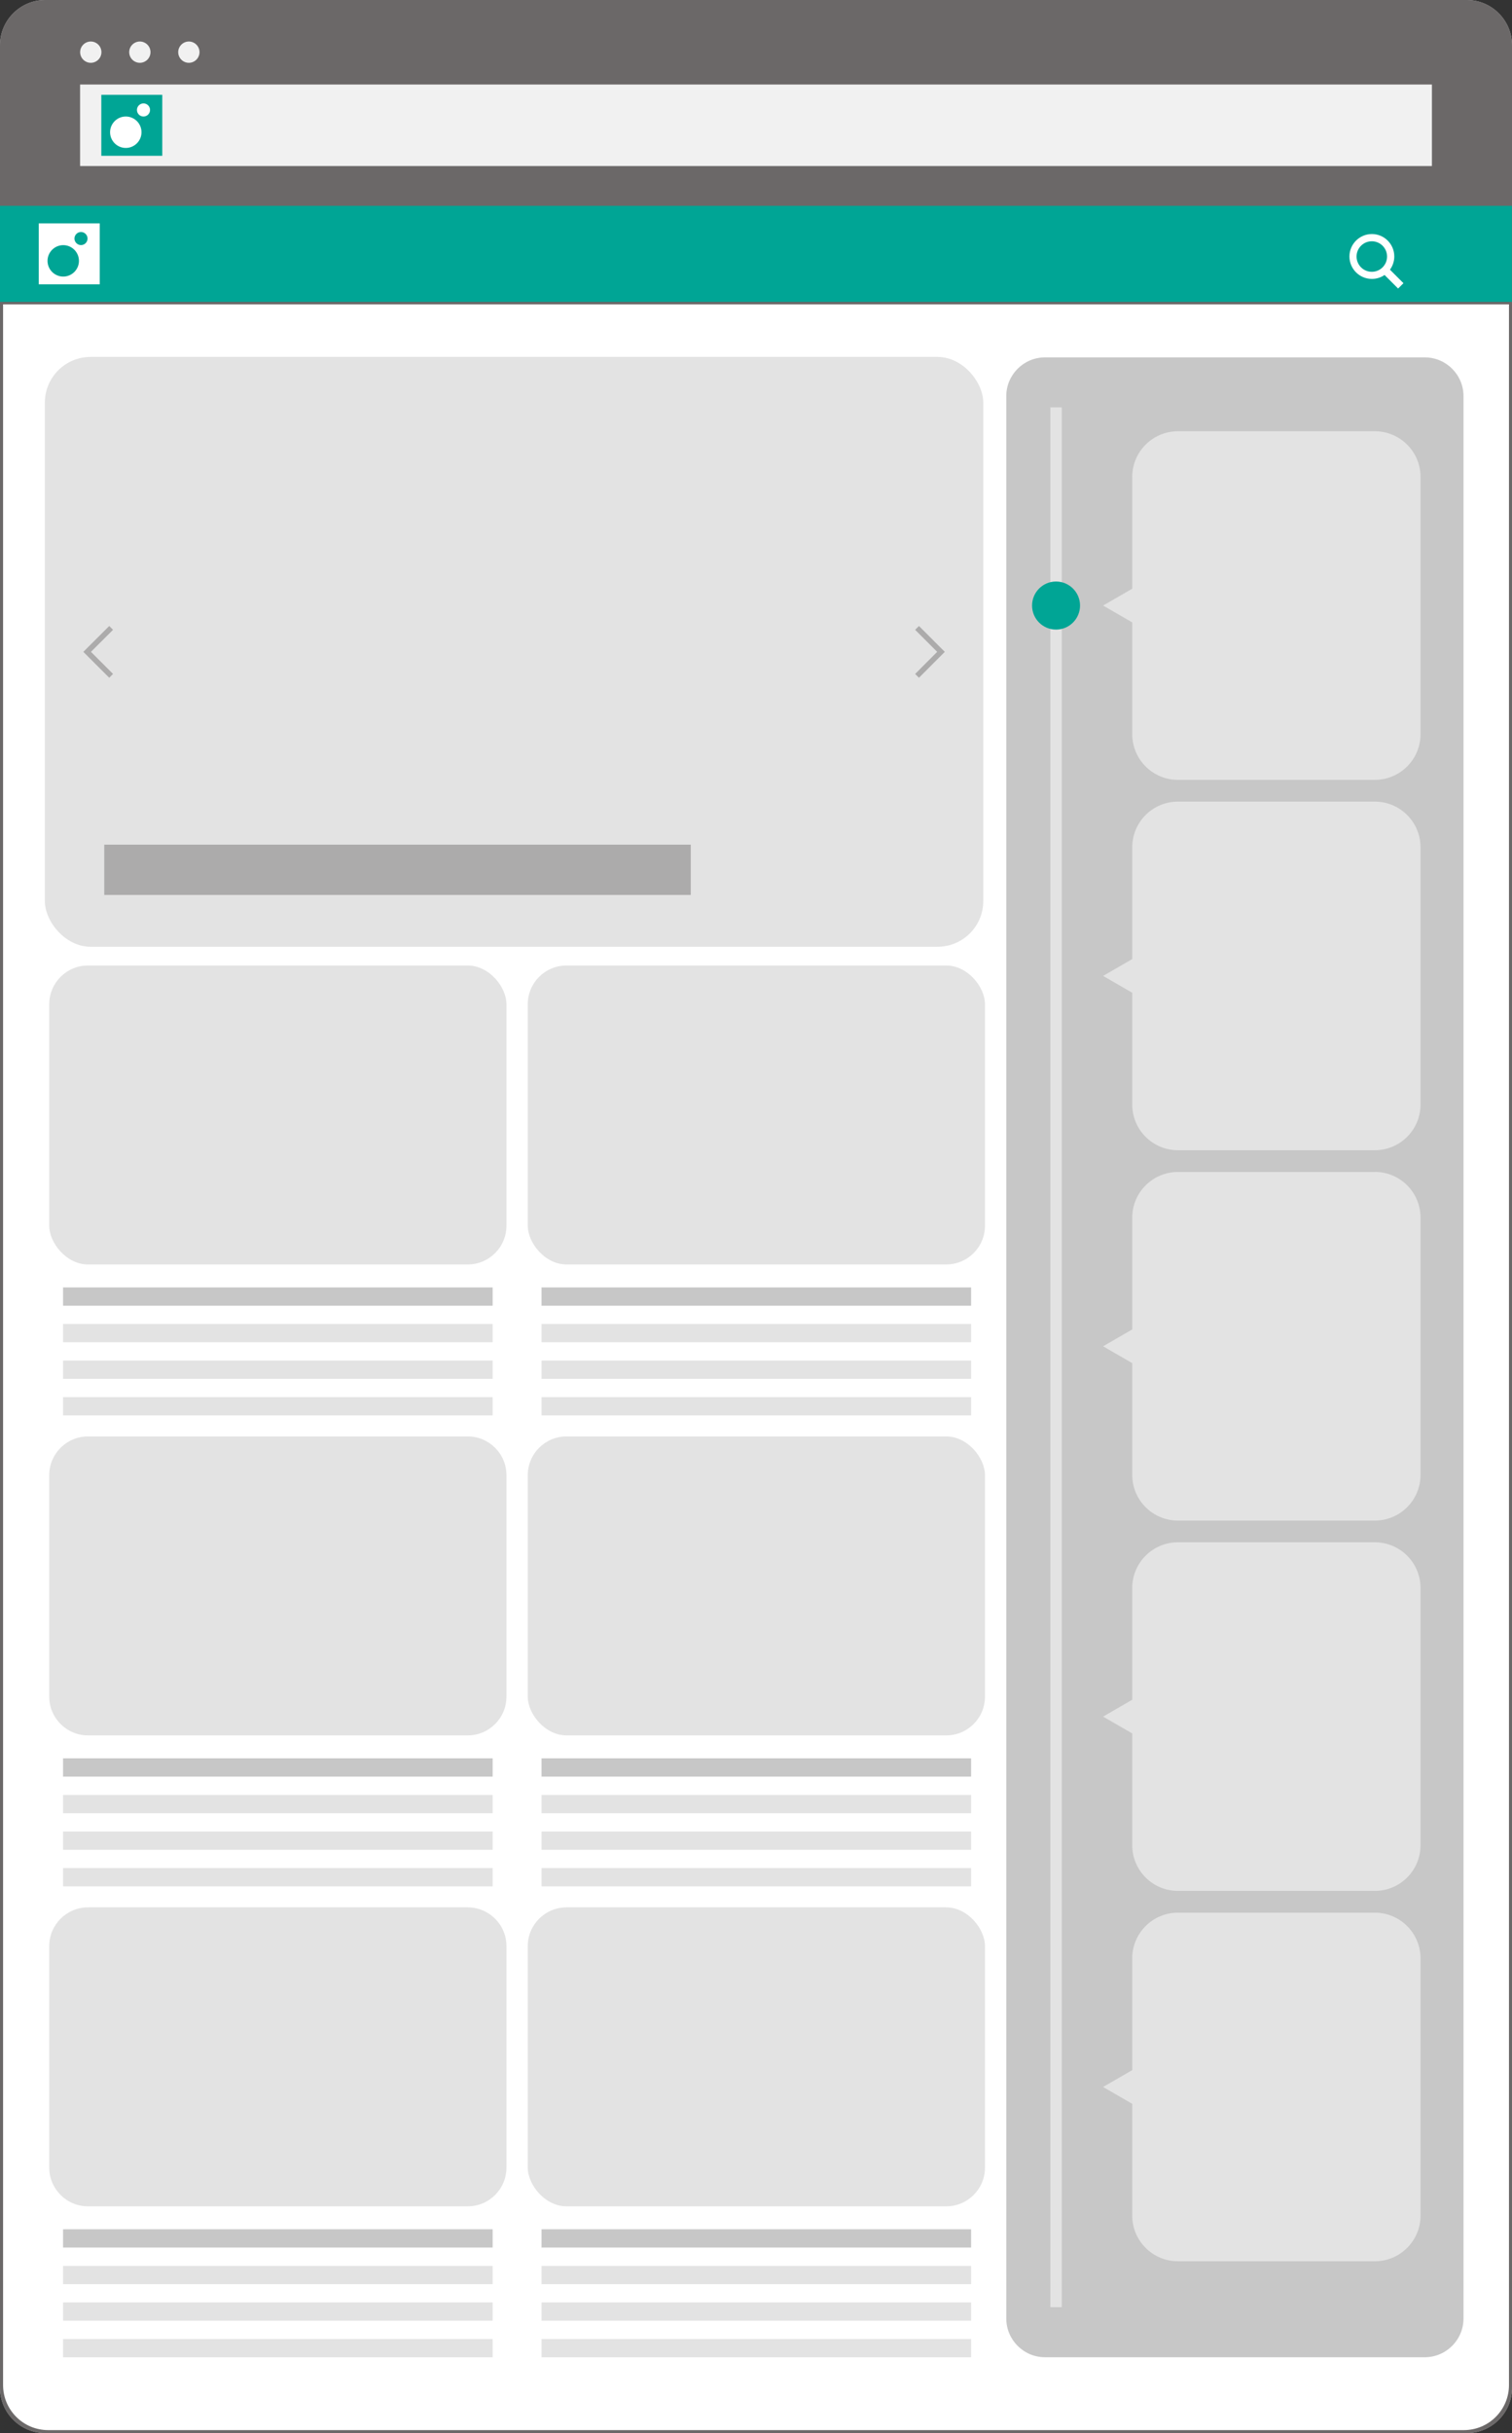 <?xml version="1.0" encoding="UTF-8"?><svg id="Layer_2" xmlns="http://www.w3.org/2000/svg" viewBox="0 0 265.64 427.27"><rect x="0" y="0" width="265.64" height="427.27" fill="#333333" stroke="none"/><defs><style>.cls-1{fill:#c7c7c7;}.cls-1,.cls-2,.cls-3,.cls-4,.cls-5,.cls-6,.cls-7{stroke-width:0px;}.cls-2{fill:#acabab;}.cls-3{fill:#6b6868;}.cls-4{fill:#f1f1f1;}.cls-5{fill:#fff;}.cls-6{fill:#e3e3e3;}.cls-7{fill:#00a595;}</style></defs><g id="Objects"><path class="cls-1" d="M7.95,0h249.74c4.39,0,7.95,3.56,7.95,7.95v411.37c0,4.39-3.56,7.95-7.95,7.95H7.95c-4.39,0-7.95-3.56-7.95-7.95V7.95C0,3.56,3.56,0,7.95,0Z"/><path class="cls-3" d="M7.95,0h249.74c4.39,0,7.95,3.56,7.95,7.95v411.37c0,4.39-3.56,7.95-7.95,7.95H7.95c-4.39,0-7.95-3.56-7.95-7.95V7.95C0,3.56,3.56,0,7.95,0Z"/><path class="cls-5" d="M.54,53.45v365.38c0,4.37,3.54,7.92,7.92,7.92h248.73c4.37,0,7.92-3.55,7.92-7.92V53.45H.54Z"/><path class="cls-4" d="M17.82,9.16c0,1.03-.84,1.87-1.87,1.87s-1.87-.84-1.87-1.87.84-1.87,1.87-1.87,1.87.84,1.87,1.87Z"/><path class="cls-4" d="M26.44,9.16c0,1.03-.84,1.87-1.87,1.87s-1.87-.84-1.87-1.87.84-1.87,1.87-1.87,1.87.84,1.87,1.87Z"/><path class="cls-4" d="M35.05,9.16c0,1.03-.84,1.87-1.87,1.87s-1.87-.84-1.87-1.87.84-1.87,1.87-1.87,1.87.84,1.87,1.87Z"/><rect class="cls-4" x="14.07" y="14.84" width="237.5" height="14.32"/><rect class="cls-7" x="17.8" y="16.65" width="10.71" height="10.71"/><path class="cls-5" d="M24.86,23.22c0,1.52-1.24,2.76-2.76,2.76s-2.76-1.24-2.76-2.76,1.24-2.76,2.76-2.76,2.76,1.24,2.76,2.76Z"/><circle class="cls-5" cx="25.21" cy="19.31" r="1.15"/><rect class="cls-7" y="36.15" width="265.62" height="16.86"/><rect class="cls-5" x="6.81" y="39.23" width="10.71" height="10.7"/><path class="cls-7" d="M13.87,45.81c0,1.52-1.24,2.76-2.76,2.76s-2.76-1.24-2.76-2.76,1.24-2.76,2.76-2.76,2.76,1.24,2.76,2.76Z"/><path class="cls-7" d="M15.38,41.89c0,.64-.52,1.15-1.15,1.15s-1.15-.52-1.15-1.15.52-1.15,1.15-1.15,1.15.52,1.15,1.15Z"/><path class="cls-5" d="M246.57,49.73l-2.37-2.37c.47-.65.76-1.45.76-2.32,0-2.18-1.77-3.94-3.94-3.94s-3.94,1.77-3.94,3.94,1.76,3.94,3.94,3.94c.83,0,1.59-.25,2.23-.69l2.38,2.38.95-.95ZM238.33,45.05c0-1.48,1.2-2.68,2.68-2.68s2.68,1.2,2.68,2.68-1.2,2.68-2.68,2.68-2.68-1.2-2.68-2.68Z"/><path class="cls-1" d="M183.6,62.76h66.71c3.76,0,6.81,3.05,6.81,6.81v337.57c0,3.76-3.05,6.81-6.81,6.81h-66.71c-3.76,0-6.81-3.05-6.81-6.81V69.57c0-3.76,3.05-6.81,6.81-6.81Z"/><rect class="cls-6" x="8.65" y="169.55" width="80.33" height="52.5" rx="6.81" ry="6.81"/><rect class="cls-1" x="11.08" y="226.08" width="75.47" height="3.21"/><rect class="cls-6" x="11.08" y="232.5" width="75.47" height="3.21"/><rect class="cls-6" x="11.08" y="238.93" width="75.47" height="3.21"/><rect class="cls-6" x="11.08" y="245.35" width="75.47" height="3.21"/><rect class="cls-6" x="92.72" y="169.55" width="80.33" height="52.5" rx="6.81" ry="6.81"/><rect class="cls-1" x="95.14" y="226.08" width="75.47" height="3.21"/><rect class="cls-6" x="95.14" y="232.5" width="75.47" height="3.21"/><rect class="cls-6" x="95.14" y="238.93" width="75.47" height="3.21"/><rect class="cls-6" x="95.14" y="245.35" width="75.47" height="3.21"/><path class="cls-6" d="M15.46,252.25h66.71c3.76,0,6.81,3.05,6.81,6.81v38.88c0,3.76-3.05,6.81-6.81,6.81H15.46c-3.76,0-6.81-3.05-6.81-6.81v-38.88c0-3.76,3.05-6.81,6.81-6.81Z"/><rect class="cls-1" x="11.08" y="308.78" width="75.47" height="3.21"/><rect class="cls-6" x="11.08" y="315.21" width="75.47" height="3.21"/><rect class="cls-6" x="11.08" y="321.63" width="75.47" height="3.21"/><rect class="cls-6" x="11.08" y="328.05" width="75.47" height="3.21"/><rect class="cls-6" x="92.72" y="252.25" width="80.33" height="52.5" rx="6.81" ry="6.81"/><rect class="cls-1" x="95.14" y="308.78" width="75.47" height="3.21"/><rect class="cls-6" x="95.14" y="315.21" width="75.47" height="3.21"/><rect class="cls-6" x="95.14" y="321.63" width="75.47" height="3.21"/><rect class="cls-6" x="95.14" y="328.05" width="75.47" height="3.21"/><path class="cls-6" d="M15.46,334.95h66.71c3.76,0,6.81,3.05,6.81,6.81v38.88c0,3.76-3.05,6.81-6.81,6.81H15.46c-3.76,0-6.81-3.05-6.81-6.81v-38.88c0-3.76,3.05-6.81,6.81-6.81Z"/><rect class="cls-1" x="11.08" y="391.48" width="75.47" height="3.21"/><rect class="cls-6" x="11.08" y="397.91" width="75.47" height="3.21"/><rect class="cls-6" x="11.08" y="404.33" width="75.47" height="3.21"/><rect class="cls-6" x="11.08" y="410.75" width="75.47" height="3.21"/><rect class="cls-6" x="92.72" y="334.95" width="80.33" height="52.5" rx="6.81" ry="6.81"/><rect class="cls-1" x="95.14" y="391.48" width="75.47" height="3.21"/><rect class="cls-6" x="95.14" y="397.91" width="75.47" height="3.21"/><rect class="cls-6" x="95.14" y="404.33" width="75.47" height="3.21"/><rect class="cls-6" x="95.14" y="410.75" width="75.47" height="3.21"/><rect class="cls-6" x="7.88" y="62.68" width="164.87" height="103.58" rx="8.03" ry="8.03"/><rect class="cls-2" x="18.32" y="148.33" width="103.04" height="8.83"/><polygon class="cls-2" points="19.86 110.6 19.19 109.93 15.31 113.8 15.31 113.8 14.64 114.47 14.64 114.47 14.64 114.47 15.31 115.14 15.31 115.14 19.19 119.02 19.86 118.35 15.98 114.47 19.86 110.6"/><polygon class="cls-2" points="160.78 110.6 161.45 109.93 165.32 113.8 165.32 113.8 165.99 114.47 165.99 114.47 165.99 114.47 165.32 115.14 165.32 115.14 161.45 119.02 160.78 118.35 164.65 114.47 160.78 110.6"/><rect class="cls-6" x="184.53" y="71.54" width="2.01" height="333.62"/><path class="cls-7" d="M189.75,106.34c0,2.33-1.89,4.22-4.22,4.22s-4.21-1.89-4.21-4.22,1.89-4.22,4.21-4.22,4.22,1.89,4.22,4.22Z"/><path class="cls-6" d="M241.54,75.73h-34.59c-4.43,0-8.03,3.59-8.03,8.03v19.62l-5.12,2.96,5.12,2.96v19.62c0,4.43,3.59,8.03,8.03,8.03h34.59c4.43,0,8.03-3.59,8.03-8.03v-45.16c0-4.43-3.59-8.03-8.03-8.03Z"/><path class="cls-6" d="M241.54,140.77h-34.59c-4.43,0-8.03,3.59-8.03,8.03v19.62l-5.12,2.96,5.12,2.96v19.62c0,4.44,3.59,8.03,8.03,8.03h34.59c4.43,0,8.03-3.59,8.03-8.03v-45.16c0-4.43-3.59-8.03-8.03-8.03Z"/><path class="cls-6" d="M241.54,205.81h-34.59c-4.43,0-8.03,3.59-8.03,8.03v19.62l-5.12,2.96,5.12,2.96v19.62c0,4.43,3.59,8.03,8.03,8.03h34.59c4.43,0,8.03-3.59,8.03-8.03v-45.17c0-4.44-3.59-8.03-8.03-8.03Z"/><path class="cls-6" d="M241.54,270.84h-34.59c-4.43,0-8.03,3.59-8.03,8.03v19.62l-5.12,2.96,5.12,2.96v19.62c0,4.43,3.59,8.03,8.03,8.03h34.59c4.43,0,8.03-3.59,8.03-8.03v-45.16c0-4.43-3.59-8.03-8.03-8.03Z"/><path class="cls-6" d="M241.54,335.88h-34.59c-4.43,0-8.03,3.59-8.03,8.03v19.62l-5.12,2.96,5.12,2.96v19.62c0,4.43,3.59,8.03,8.03,8.03h34.59c4.43,0,8.03-3.59,8.03-8.03v-45.16c0-4.43-3.59-8.03-8.03-8.03Z"/></g></svg>